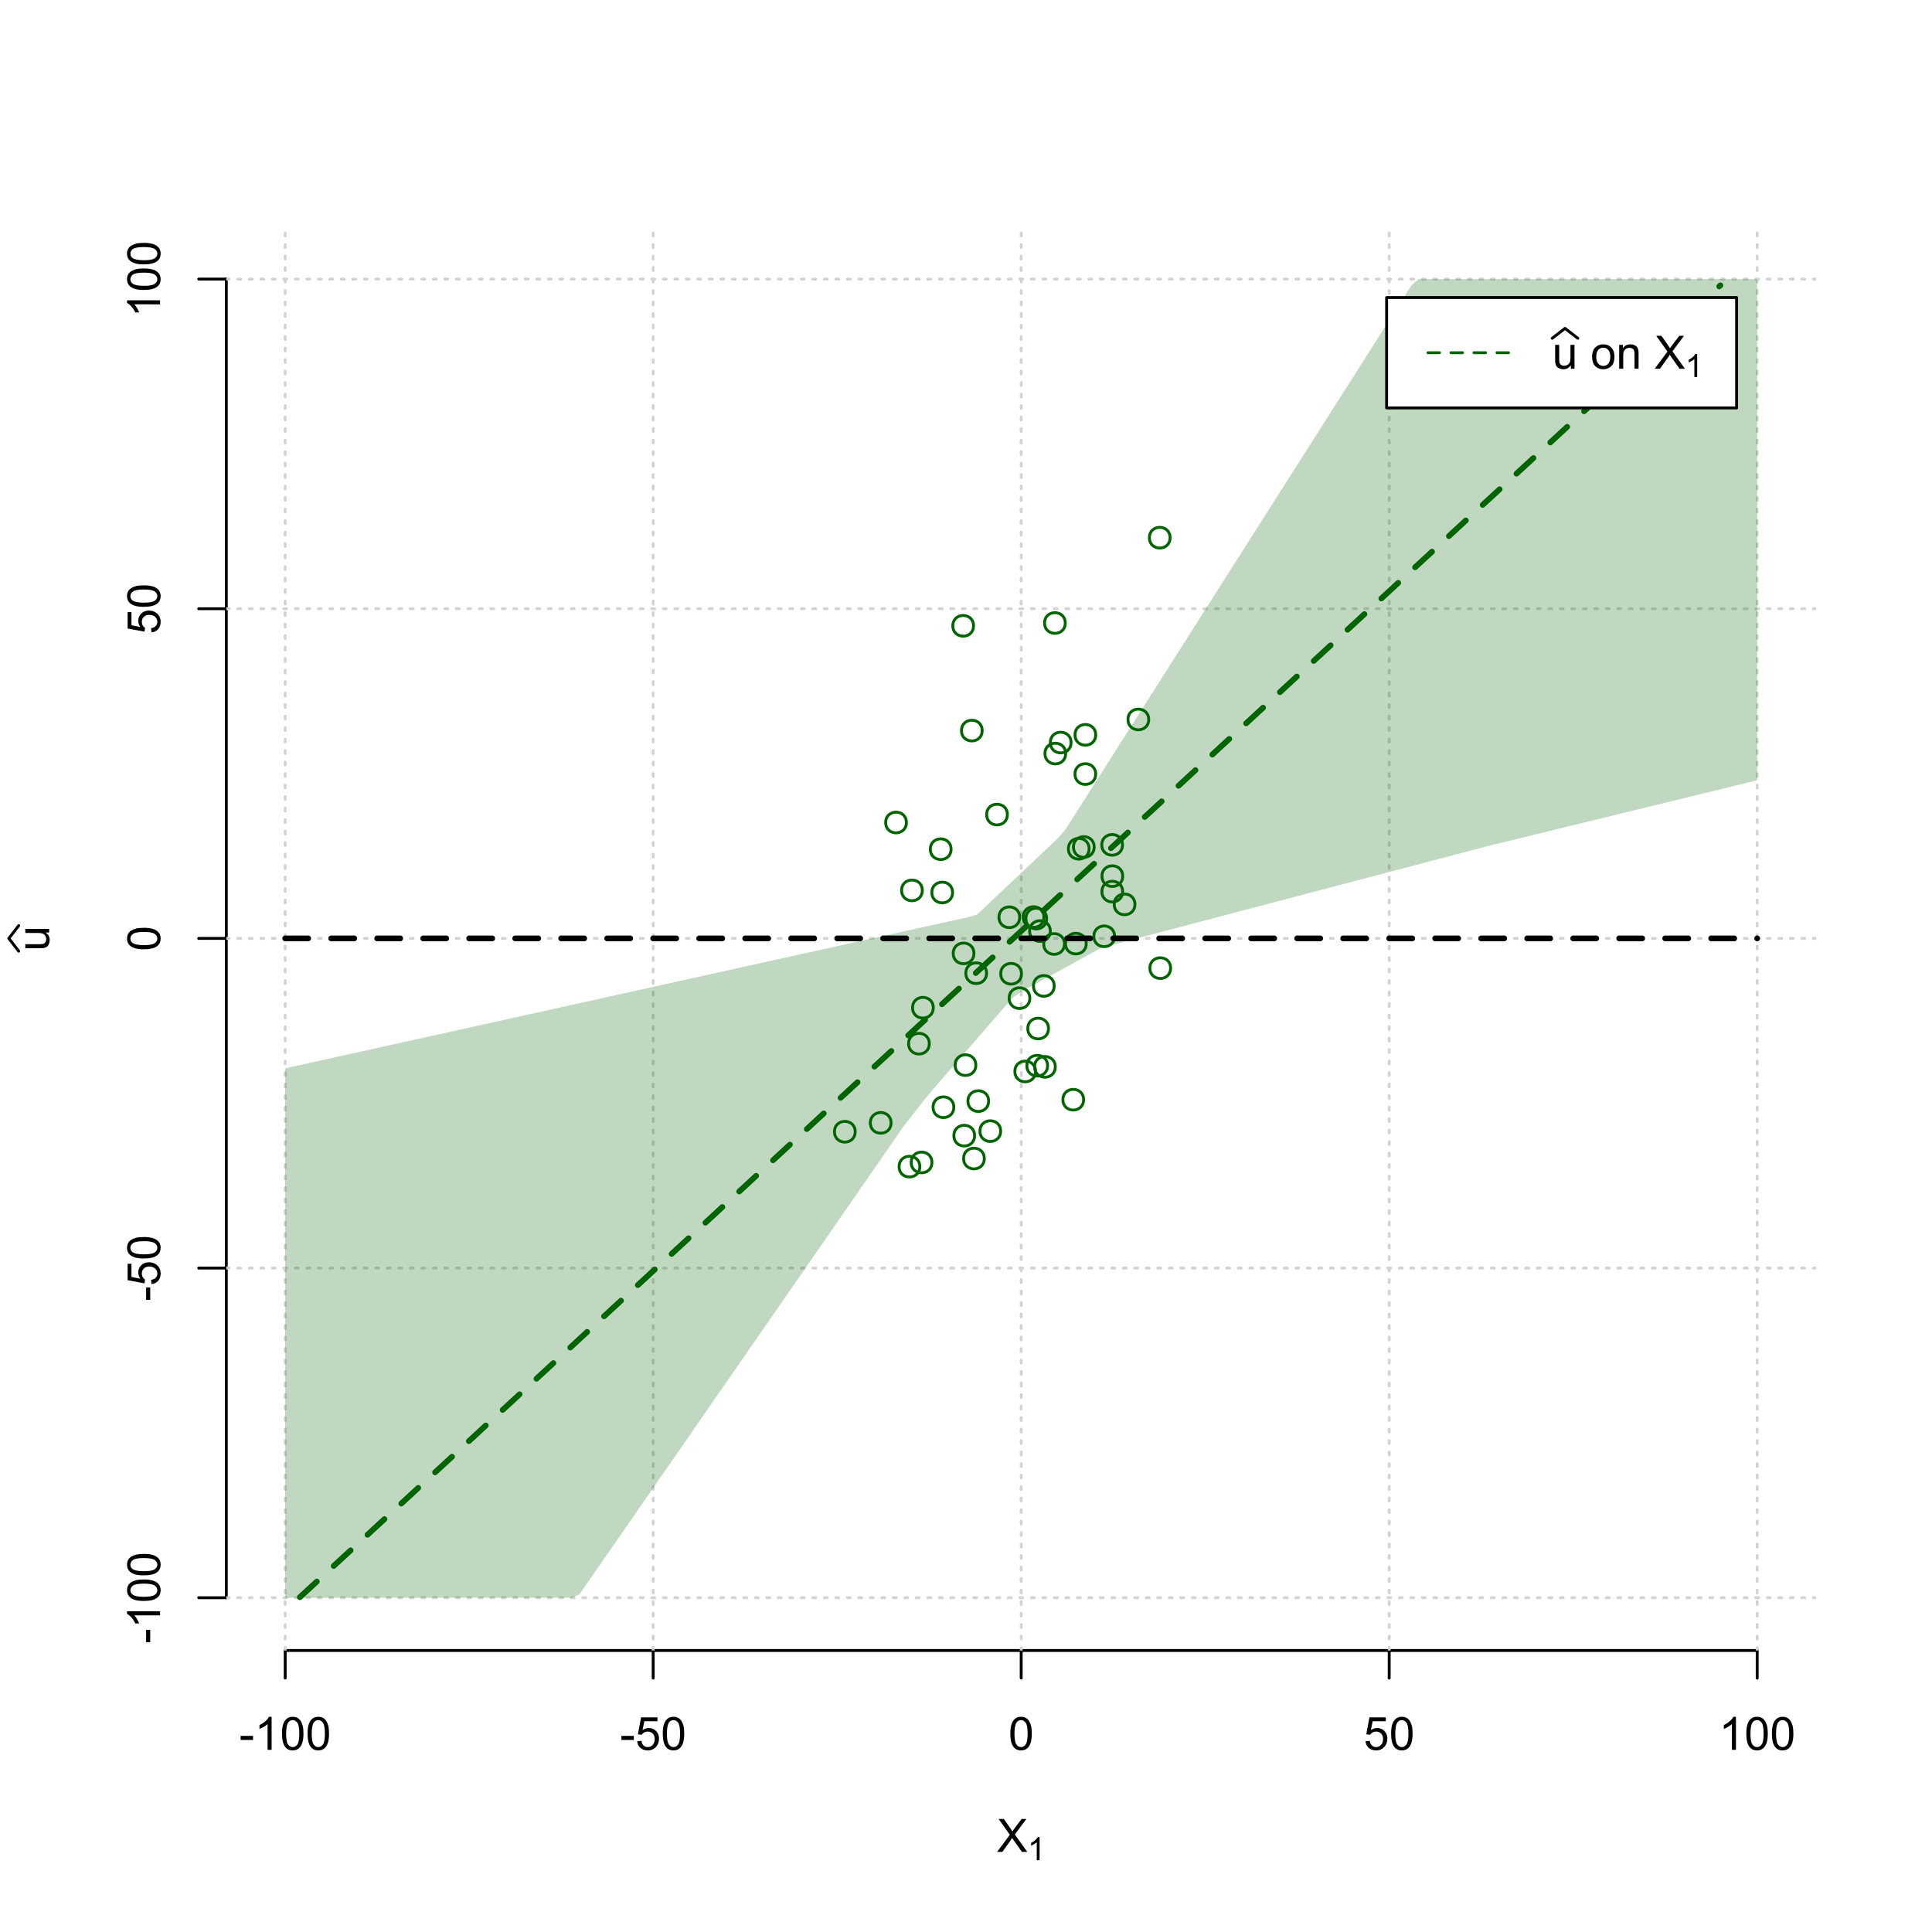 <?xml version="1.0" encoding="UTF-8"?>
<svg xmlns="http://www.w3.org/2000/svg" xmlns:xlink="http://www.w3.org/1999/xlink" width="504pt" height="504pt" viewBox="0 0 504 504" version="1.1">
<defs>
<g>
<symbol overflow="visible" id="glyph0-0">
<path style="stroke:none;" d="M 1.5 0 L 1.5 -7.5 L 7.5 -7.5 L 7.5 0 Z M 1.688 -0.188 L 7.312 -0.188 L 7.312 -7.312 L 1.688 -7.312 Z M 1.688 -0.188 "/>
</symbol>
<symbol overflow="visible" id="glyph0-1">
<path style="stroke:none;" d="M 0.055 0 L 3.375 -4.477 L 0.445 -8.59 L 1.797 -8.59 L 3.359 -6.387 C 3.68 -5.93 3.91 -5.578 4.047 -5.332 C 4.238 -5.645 4.465 -5.969 4.727 -6.312 L 6.457 -8.59 L 7.695 -8.59 L 4.676 -4.539 L 7.93 0 L 6.523 0 L 4.359 -3.062 C 4.238 -3.238 4.113 -3.43 3.984 -3.641 C 3.789 -3.324 3.652 -3.109 3.574 -2.992 L 1.418 0 Z M 0.055 0 "/>
</symbol>
<symbol overflow="visible" id="glyph0-2">
<path style="stroke:none;" d="M 0.383 -2.578 L 0.383 -3.641 L 3.621 -3.641 L 3.621 -2.578 Z M 0.383 -2.578 "/>
</symbol>
<symbol overflow="visible" id="glyph0-3">
<path style="stroke:none;" d="M 4.469 0 L 3.414 0 L 3.414 -6.719 C 3.16 -6.477 2.828 -6.234 2.414 -5.996 C 2 -5.75 1.629 -5.57 1.305 -5.449 L 1.305 -6.469 C 1.895 -6.742 2.41 -7.078 2.852 -7.477 C 3.293 -7.871 3.605 -8.254 3.789 -8.625 L 4.469 -8.625 Z M 4.469 0 "/>
</symbol>
<symbol overflow="visible" id="glyph0-4">
<path style="stroke:none;" d="M 0.5 -4.234 C 0.496 -5.246 0.602 -6.062 0.812 -6.688 C 1.02 -7.305 1.328 -7.785 1.742 -8.121 C 2.148 -8.457 2.668 -8.625 3.297 -8.625 C 3.758 -8.625 4.164 -8.531 4.512 -8.348 C 4.855 -8.16 5.141 -7.891 5.371 -7.543 C 5.594 -7.191 5.773 -6.766 5.906 -6.266 C 6.035 -5.762 6.098 -5.086 6.102 -4.234 C 6.098 -3.227 5.996 -2.414 5.789 -1.797 C 5.578 -1.176 5.266 -0.695 4.859 -0.359 C 4.445 -0.02 3.926 0.145 3.297 0.148 C 2.465 0.145 1.816 -0.148 1.348 -0.742 C 0.781 -1.457 0.496 -2.621 0.5 -4.234 Z M 1.582 -4.234 C 1.582 -2.824 1.746 -1.887 2.074 -1.418 C 2.402 -0.949 2.809 -0.715 3.297 -0.719 C 3.777 -0.715 4.184 -0.949 4.52 -1.422 C 4.848 -1.887 5.016 -2.824 5.016 -4.234 C 5.016 -5.648 4.848 -6.59 4.52 -7.055 C 4.184 -7.516 3.773 -7.746 3.289 -7.75 C 2.801 -7.746 2.414 -7.543 2.125 -7.137 C 1.762 -6.613 1.582 -5.645 1.582 -4.234 Z M 1.582 -4.234 "/>
</symbol>
<symbol overflow="visible" id="glyph0-5">
<path style="stroke:none;" d="M 0.5 -2.25 L 1.605 -2.344 C 1.684 -1.805 1.871 -1.398 2.176 -1.125 C 2.473 -0.852 2.836 -0.715 3.258 -0.719 C 3.766 -0.715 4.195 -0.906 4.547 -1.293 C 4.898 -1.672 5.074 -2.18 5.074 -2.82 C 5.074 -3.414 4.902 -3.891 4.566 -4.242 C 4.227 -4.59 3.785 -4.762 3.242 -4.766 C 2.898 -4.762 2.594 -4.684 2.32 -4.531 C 2.047 -4.375 1.832 -4.176 1.676 -3.93 L 0.688 -4.062 L 1.516 -8.473 L 5.789 -8.473 L 5.789 -7.465 L 2.359 -7.465 L 1.898 -5.156 C 2.414 -5.516 2.953 -5.695 3.523 -5.695 C 4.27 -5.695 4.902 -5.434 5.422 -4.914 C 5.934 -4.395 6.191 -3.727 6.195 -2.914 C 6.191 -2.133 5.965 -1.461 5.516 -0.898 C 4.961 -0.199 4.211 0.145 3.258 0.148 C 2.477 0.145 1.836 -0.07 1.344 -0.508 C 0.844 -0.941 0.562 -1.523 0.5 -2.25 Z M 0.5 -2.25 "/>
</symbol>
<symbol overflow="visible" id="glyph0-6">
<path style="stroke:none;" d="M 4.867 0 L 4.867 -0.914 C 4.379 -0.211 3.723 0.141 2.895 0.141 C 2.527 0.141 2.184 0.07 1.867 -0.07 C 1.547 -0.211 1.309 -0.387 1.156 -0.602 C 1 -0.812 0.895 -1.074 0.832 -1.383 C 0.785 -1.59 0.762 -1.918 0.766 -2.367 L 0.766 -6.223 L 1.82 -6.223 L 1.82 -2.773 C 1.816 -2.219 1.84 -1.848 1.887 -1.656 C 1.949 -1.379 2.09 -1.16 2.309 -1.004 C 2.523 -0.84 2.789 -0.762 3.105 -0.766 C 3.418 -0.762 3.715 -0.844 3.996 -1.008 C 4.273 -1.172 4.469 -1.391 4.586 -1.672 C 4.699 -1.949 4.758 -2.355 4.758 -2.891 L 4.758 -6.223 L 5.812 -6.223 L 5.812 0 Z M 4.867 0 "/>
</symbol>
<symbol overflow="visible" id="glyph0-7">
<path style="stroke:none;" d=""/>
</symbol>
<symbol overflow="visible" id="glyph0-8">
<path style="stroke:none;" d="M 0.398 -3.109 C 0.398 -4.262 0.719 -5.117 1.359 -5.672 C 1.895 -6.133 2.547 -6.363 3.316 -6.363 C 4.172 -6.363 4.871 -6.082 5.414 -5.52 C 5.953 -4.957 6.223 -4.184 6.227 -3.199 C 6.223 -2.398 6.102 -1.766 5.867 -1.309 C 5.625 -0.848 5.277 -0.492 4.82 -0.238 C 4.359 0.016 3.859 0.141 3.316 0.141 C 2.441 0.141 1.734 -0.137 1.203 -0.695 C 0.664 -1.254 0.398 -2.059 0.398 -3.109 Z M 1.484 -3.109 C 1.48 -2.309 1.656 -1.711 2.004 -1.32 C 2.348 -0.922 2.785 -0.727 3.316 -0.727 C 3.84 -0.727 4.273 -0.926 4.621 -1.324 C 4.969 -1.723 5.145 -2.328 5.145 -3.148 C 5.145 -3.914 4.969 -4.496 4.617 -4.895 C 4.266 -5.289 3.832 -5.488 3.316 -5.492 C 2.785 -5.488 2.348 -5.293 2.004 -4.898 C 1.656 -4.5 1.48 -3.902 1.484 -3.109 Z M 1.484 -3.109 "/>
</symbol>
<symbol overflow="visible" id="glyph0-9">
<path style="stroke:none;" d="M 0.789 0 L 0.789 -6.223 L 1.742 -6.223 L 1.742 -5.336 C 2.195 -6.02 2.855 -6.363 3.719 -6.363 C 4.09 -6.363 4.434 -6.293 4.754 -6.16 C 5.066 -6.023 5.305 -5.848 5.461 -5.633 C 5.617 -5.41 5.727 -5.152 5.789 -4.852 C 5.828 -4.656 5.848 -4.312 5.848 -3.828 L 5.848 0 L 4.793 0 L 4.793 -3.785 C 4.793 -4.215 4.75 -4.535 4.668 -4.75 C 4.586 -4.961 4.441 -5.129 4.234 -5.258 C 4.023 -5.383 3.777 -5.449 3.5 -5.449 C 3.047 -5.449 2.66 -5.305 2.332 -5.02 C 2.004 -4.734 1.84 -4.195 1.844 -3.398 L 1.844 0 Z M 0.789 0 "/>
</symbol>
<symbol overflow="visible" id="glyph1-0">
<path style="stroke:none;" d="M 1.051 0 L 1.051 -5.25 L 5.25 -5.25 L 5.25 0 Z M 1.18 -0.133 L 5.117 -0.133 L 5.117 -5.117 L 1.18 -5.117 Z M 1.18 -0.133 "/>
</symbol>
<symbol overflow="visible" id="glyph1-1">
<path style="stroke:none;" d="M 3.129 0 L 2.391 0 L 2.391 -4.703 C 2.211 -4.531 1.977 -4.363 1.691 -4.195 C 1.398 -4.023 1.141 -3.895 0.914 -3.812 L 0.914 -4.527 C 1.328 -4.719 1.688 -4.953 1.996 -5.234 C 2.305 -5.508 2.523 -5.777 2.652 -6.039 L 3.129 -6.039 Z M 3.129 0 "/>
</symbol>
<symbol overflow="visible" id="glyph2-0">
<path style="stroke:none;" d="M 0 -1.5 L -7.5 -1.5 L -7.5 -7.5 L 0 -7.5 Z M -0.188 -1.688 L -0.188 -7.312 L -7.312 -7.312 L -7.312 -1.688 Z M -0.188 -1.688 "/>
</symbol>
<symbol overflow="visible" id="glyph2-1">
<path style="stroke:none;" d="M 0 -4.867 L -0.914 -4.867 C -0.211 -4.379 0.141 -3.723 0.141 -2.895 C 0.141 -2.527 0.07 -2.184 -0.07 -1.867 C -0.211 -1.547 -0.387 -1.309 -0.598 -1.156 C -0.809 -1 -1.07 -0.895 -1.383 -0.832 C -1.59 -0.789 -1.918 -0.766 -2.367 -0.77 L -6.223 -0.77 L -6.223 -1.824 L -2.773 -1.824 C -2.219 -1.82 -1.848 -1.844 -1.656 -1.887 C -1.379 -1.949 -1.16 -2.09 -1.004 -2.309 C -0.84 -2.523 -0.762 -2.789 -0.766 -3.105 C -0.762 -3.418 -0.844 -3.715 -1.008 -3.996 C -1.172 -4.273 -1.391 -4.469 -1.672 -4.586 C -1.945 -4.699 -2.352 -4.758 -2.887 -4.758 L -6.223 -4.758 L -6.223 -5.812 L 0 -5.812 Z M 0 -4.867 "/>
</symbol>
<symbol overflow="visible" id="glyph2-2">
<path style="stroke:none;" d="M -2.578 -0.383 L -3.641 -0.383 L -3.641 -3.621 L -2.578 -3.621 Z M -2.578 -0.383 "/>
</symbol>
<symbol overflow="visible" id="glyph2-3">
<path style="stroke:none;" d="M 0 -4.469 L 0 -3.414 L -6.719 -3.418 C -6.477 -3.16 -6.234 -2.828 -5.996 -2.418 C -5.75 -2.004 -5.57 -1.633 -5.449 -1.309 L -6.469 -1.309 C -6.742 -1.895 -7.078 -2.41 -7.477 -2.852 C -7.871 -3.293 -8.254 -3.605 -8.625 -3.793 L -8.625 -4.473 Z M 0 -4.469 "/>
</symbol>
<symbol overflow="visible" id="glyph2-4">
<path style="stroke:none;" d="M -4.234 -0.5 C -5.246 -0.496 -6.062 -0.602 -6.688 -0.812 C -7.305 -1.02 -7.785 -1.328 -8.121 -1.742 C -8.457 -2.152 -8.625 -2.672 -8.625 -3.301 C -8.625 -3.758 -8.531 -4.164 -8.348 -4.512 C -8.16 -4.859 -7.891 -5.145 -7.543 -5.371 C -7.191 -5.594 -6.766 -5.773 -6.266 -5.906 C -5.762 -6.035 -5.086 -6.098 -4.234 -6.102 C -3.223 -6.098 -2.41 -5.996 -1.793 -5.789 C -1.176 -5.578 -0.695 -5.266 -0.359 -4.859 C -0.02 -4.445 0.145 -3.926 0.148 -3.297 C 0.145 -2.465 -0.148 -1.816 -0.742 -1.348 C -1.457 -0.781 -2.621 -0.496 -4.234 -0.5 Z M -4.234 -1.582 C -2.824 -1.582 -1.887 -1.746 -1.418 -2.074 C -0.949 -2.402 -0.715 -2.809 -0.719 -3.297 C -0.715 -3.777 -0.949 -4.184 -1.422 -4.52 C -1.887 -4.848 -2.824 -5.016 -4.234 -5.016 C -5.648 -5.016 -6.59 -4.848 -7.055 -4.52 C -7.516 -4.188 -7.746 -3.777 -7.75 -3.289 C -7.746 -2.801 -7.543 -2.414 -7.137 -2.129 C -6.613 -1.762 -5.645 -1.582 -4.234 -1.582 Z M -4.234 -1.582 "/>
</symbol>
<symbol overflow="visible" id="glyph2-5">
<path style="stroke:none;" d="M -2.25 -0.5 L -2.344 -1.605 C -1.805 -1.684 -1.398 -1.871 -1.125 -2.176 C -0.852 -2.473 -0.715 -2.836 -0.719 -3.258 C -0.715 -3.766 -0.906 -4.195 -1.293 -4.547 C -1.672 -4.898 -2.18 -5.074 -2.816 -5.074 C -3.414 -5.074 -3.891 -4.902 -4.242 -4.566 C -4.59 -4.227 -4.762 -3.785 -4.766 -3.242 C -4.762 -2.898 -4.684 -2.594 -4.531 -2.32 C -4.375 -2.047 -4.176 -1.832 -3.93 -1.676 L -4.062 -0.688 L -8.473 -1.52 L -8.473 -5.789 L -7.465 -5.789 L -7.465 -2.363 L -5.156 -1.898 C -5.516 -2.414 -5.695 -2.953 -5.695 -3.523 C -5.695 -4.27 -5.434 -4.902 -4.914 -5.422 C -4.395 -5.934 -3.727 -6.191 -2.91 -6.195 C -2.133 -6.191 -1.461 -5.965 -0.895 -5.516 C -0.199 -4.961 0.145 -4.211 0.148 -3.258 C 0.145 -2.477 -0.07 -1.836 -0.508 -1.344 C -0.941 -0.848 -1.523 -0.566 -2.25 -0.5 Z M -2.25 -0.5 "/>
</symbol>
</g>
<clipPath id="clip1">
  <path d="M 74 59.039 L 75 59.039 L 75 430.559 L 74 430.559 Z M 74 59.039 "/>
</clipPath>
<clipPath id="clip2">
  <path d="M 170 59.039 L 171 59.039 L 171 430.559 L 170 430.559 Z M 170 59.039 "/>
</clipPath>
<clipPath id="clip3">
  <path d="M 266 59.039 L 267 59.039 L 267 430.559 L 266 430.559 Z M 266 59.039 "/>
</clipPath>
<clipPath id="clip4">
  <path d="M 362 59.039 L 363 59.039 L 363 430.559 L 362 430.559 Z M 362 59.039 "/>
</clipPath>
<clipPath id="clip5">
  <path d="M 458 59.039 L 459 59.039 L 459 430.559 L 458 430.559 Z M 458 59.039 "/>
</clipPath>
<clipPath id="clip6">
  <path d="M 59.039 416 L 473.758 416 L 473.758 418 L 59.039 418 Z M 59.039 416 "/>
</clipPath>
<clipPath id="clip7">
  <path d="M 59.039 330 L 473.758 330 L 473.758 332 L 59.039 332 Z M 59.039 330 "/>
</clipPath>
<clipPath id="clip8">
  <path d="M 59.039 244 L 473.758 244 L 473.758 246 L 59.039 246 Z M 59.039 244 "/>
</clipPath>
<clipPath id="clip9">
  <path d="M 59.039 158 L 473.758 158 L 473.758 160 L 59.039 160 Z M 59.039 158 "/>
</clipPath>
<clipPath id="clip10">
  <path d="M 59.039 72 L 473.758 72 L 473.758 74 L 59.039 74 Z M 59.039 72 "/>
</clipPath>
</defs>
<g id="surface4806">
<rect x="0" y="0" width="504" height="504" style="fill:rgb(100%,100%,100%);fill-opacity:1;stroke:none;"/>
<g style="fill:rgb(0%,0%,0%);fill-opacity:1;">
  <use xlink:href="#glyph0-1" x="260.062" y="483.102"/>
</g>
<g style="fill:rgb(0%,0%,0%);fill-opacity:1;">
  <use xlink:href="#glyph1-1" x="268.066" y="485.281"/>
</g>
<g style="fill:rgb(0%,0%,0%);fill-opacity:1;">
  <use xlink:href="#glyph2-1" x="12.82" y="248.137"/>
</g>
<path style="fill:none;stroke-width:0.75;stroke-linecap:round;stroke-linejoin:round;stroke:rgb(0%,0%,0%);stroke-opacity:1;stroke-miterlimit:10;" d="M 4.879 248.137 L 2.301 244.801 L 4.879 241.465 "/>
<path style="fill:none;stroke-width:0.75;stroke-linecap:round;stroke-linejoin:round;stroke:rgb(0%,0%,0%);stroke-opacity:1;stroke-miterlimit:10;" d="M 74.398 430.559 L 458.398 430.559 "/>
<path style="fill:none;stroke-width:0.75;stroke-linecap:round;stroke-linejoin:round;stroke:rgb(0%,0%,0%);stroke-opacity:1;stroke-miterlimit:10;" d="M 74.398 430.559 L 74.398 437.762 "/>
<path style="fill:none;stroke-width:0.75;stroke-linecap:round;stroke-linejoin:round;stroke:rgb(0%,0%,0%);stroke-opacity:1;stroke-miterlimit:10;" d="M 170.398 430.559 L 170.398 437.762 "/>
<path style="fill:none;stroke-width:0.75;stroke-linecap:round;stroke-linejoin:round;stroke:rgb(0%,0%,0%);stroke-opacity:1;stroke-miterlimit:10;" d="M 266.398 430.559 L 266.398 437.762 "/>
<path style="fill:none;stroke-width:0.75;stroke-linecap:round;stroke-linejoin:round;stroke:rgb(0%,0%,0%);stroke-opacity:1;stroke-miterlimit:10;" d="M 362.398 430.559 L 362.398 437.762 "/>
<path style="fill:none;stroke-width:0.75;stroke-linecap:round;stroke-linejoin:round;stroke:rgb(0%,0%,0%);stroke-opacity:1;stroke-miterlimit:10;" d="M 458.398 430.559 L 458.398 437.762 "/>
<g style="fill:rgb(0%,0%,0%);fill-opacity:1;">
  <use xlink:href="#glyph0-2" x="62.391" y="456.48"/>
  <use xlink:href="#glyph0-3" x="66.387" y="456.48"/>
  <use xlink:href="#glyph0-4" x="73.061" y="456.48"/>
  <use xlink:href="#glyph0-4" x="79.734" y="456.48"/>
</g>
<g style="fill:rgb(0%,0%,0%);fill-opacity:1;">
  <use xlink:href="#glyph0-2" x="161.727" y="456.48"/>
  <use xlink:href="#glyph0-5" x="165.723" y="456.48"/>
  <use xlink:href="#glyph0-4" x="172.396" y="456.48"/>
</g>
<g style="fill:rgb(0%,0%,0%);fill-opacity:1;">
  <use xlink:href="#glyph0-4" x="263.062" y="456.48"/>
</g>
<g style="fill:rgb(0%,0%,0%);fill-opacity:1;">
  <use xlink:href="#glyph0-5" x="355.727" y="456.48"/>
  <use xlink:href="#glyph0-4" x="362.4" y="456.48"/>
</g>
<g style="fill:rgb(0%,0%,0%);fill-opacity:1;">
  <use xlink:href="#glyph0-3" x="448.387" y="456.48"/>
  <use xlink:href="#glyph0-4" x="455.061" y="456.48"/>
  <use xlink:href="#glyph0-4" x="461.734" y="456.48"/>
</g>
<path style="fill:none;stroke-width:0.75;stroke-linecap:round;stroke-linejoin:round;stroke:rgb(0%,0%,0%);stroke-opacity:1;stroke-miterlimit:10;" d="M 59.039 416.801 L 59.039 72.801 "/>
<path style="fill:none;stroke-width:0.75;stroke-linecap:round;stroke-linejoin:round;stroke:rgb(0%,0%,0%);stroke-opacity:1;stroke-miterlimit:10;" d="M 59.039 416.801 L 51.84 416.801 "/>
<path style="fill:none;stroke-width:0.75;stroke-linecap:round;stroke-linejoin:round;stroke:rgb(0%,0%,0%);stroke-opacity:1;stroke-miterlimit:10;" d="M 59.039 330.801 L 51.84 330.801 "/>
<path style="fill:none;stroke-width:0.75;stroke-linecap:round;stroke-linejoin:round;stroke:rgb(0%,0%,0%);stroke-opacity:1;stroke-miterlimit:10;" d="M 59.039 244.801 L 51.84 244.801 "/>
<path style="fill:none;stroke-width:0.75;stroke-linecap:round;stroke-linejoin:round;stroke:rgb(0%,0%,0%);stroke-opacity:1;stroke-miterlimit:10;" d="M 59.039 158.801 L 51.84 158.801 "/>
<path style="fill:none;stroke-width:0.75;stroke-linecap:round;stroke-linejoin:round;stroke:rgb(0%,0%,0%);stroke-opacity:1;stroke-miterlimit:10;" d="M 59.039 72.801 L 51.84 72.801 "/>
<g style="fill:rgb(0%,0%,0%);fill-opacity:1;">
  <use xlink:href="#glyph2-2" x="41.762" y="428.809"/>
  <use xlink:href="#glyph2-3" x="41.762" y="424.812"/>
  <use xlink:href="#glyph2-4" x="41.762" y="418.139"/>
  <use xlink:href="#glyph2-4" x="41.762" y="411.465"/>
</g>
<g style="fill:rgb(0%,0%,0%);fill-opacity:1;">
  <use xlink:href="#glyph2-2" x="41.762" y="339.473"/>
  <use xlink:href="#glyph2-5" x="41.762" y="335.477"/>
  <use xlink:href="#glyph2-4" x="41.762" y="328.803"/>
</g>
<g style="fill:rgb(0%,0%,0%);fill-opacity:1;">
  <use xlink:href="#glyph2-4" x="41.762" y="248.137"/>
</g>
<g style="fill:rgb(0%,0%,0%);fill-opacity:1;">
  <use xlink:href="#glyph2-5" x="41.762" y="165.473"/>
  <use xlink:href="#glyph2-4" x="41.762" y="158.799"/>
</g>
<g style="fill:rgb(0%,0%,0%);fill-opacity:1;">
  <use xlink:href="#glyph2-3" x="41.762" y="82.812"/>
  <use xlink:href="#glyph2-4" x="41.762" y="76.139"/>
  <use xlink:href="#glyph2-4" x="41.762" y="69.465"/>
</g>
<g clip-path="url(#clip1)" clip-rule="nonzero">
<path style="fill:none;stroke-width:0.75;stroke-linecap:round;stroke-linejoin:round;stroke:rgb(82.745%,82.745%,82.745%);stroke-opacity:1;stroke-dasharray:0.75,2.25;stroke-miterlimit:10;" d="M 74.398 430.559 L 74.398 59.039 "/>
</g>
<g clip-path="url(#clip2)" clip-rule="nonzero">
<path style="fill:none;stroke-width:0.75;stroke-linecap:round;stroke-linejoin:round;stroke:rgb(82.745%,82.745%,82.745%);stroke-opacity:1;stroke-dasharray:0.75,2.25;stroke-miterlimit:10;" d="M 170.398 430.559 L 170.398 59.039 "/>
</g>
<g clip-path="url(#clip3)" clip-rule="nonzero">
<path style="fill:none;stroke-width:0.75;stroke-linecap:round;stroke-linejoin:round;stroke:rgb(82.745%,82.745%,82.745%);stroke-opacity:1;stroke-dasharray:0.75,2.25;stroke-miterlimit:10;" d="M 266.398 430.559 L 266.398 59.039 "/>
</g>
<g clip-path="url(#clip4)" clip-rule="nonzero">
<path style="fill:none;stroke-width:0.75;stroke-linecap:round;stroke-linejoin:round;stroke:rgb(82.745%,82.745%,82.745%);stroke-opacity:1;stroke-dasharray:0.75,2.25;stroke-miterlimit:10;" d="M 362.398 430.559 L 362.398 59.039 "/>
</g>
<g clip-path="url(#clip5)" clip-rule="nonzero">
<path style="fill:none;stroke-width:0.75;stroke-linecap:round;stroke-linejoin:round;stroke:rgb(82.745%,82.745%,82.745%);stroke-opacity:1;stroke-dasharray:0.75,2.25;stroke-miterlimit:10;" d="M 458.398 430.559 L 458.398 59.039 "/>
</g>
<g clip-path="url(#clip6)" clip-rule="nonzero">
<path style="fill:none;stroke-width:0.75;stroke-linecap:round;stroke-linejoin:round;stroke:rgb(82.745%,82.745%,82.745%);stroke-opacity:1;stroke-dasharray:0.75,2.25;stroke-miterlimit:10;" d="M 59.039 416.801 L 473.762 416.801 "/>
</g>
<g clip-path="url(#clip7)" clip-rule="nonzero">
<path style="fill:none;stroke-width:0.75;stroke-linecap:round;stroke-linejoin:round;stroke:rgb(82.745%,82.745%,82.745%);stroke-opacity:1;stroke-dasharray:0.75,2.25;stroke-miterlimit:10;" d="M 59.039 330.801 L 473.762 330.801 "/>
</g>
<g clip-path="url(#clip8)" clip-rule="nonzero">
<path style="fill:none;stroke-width:0.75;stroke-linecap:round;stroke-linejoin:round;stroke:rgb(82.745%,82.745%,82.745%);stroke-opacity:1;stroke-dasharray:0.75,2.25;stroke-miterlimit:10;" d="M 59.039 244.801 L 473.762 244.801 "/>
</g>
<g clip-path="url(#clip9)" clip-rule="nonzero">
<path style="fill:none;stroke-width:0.75;stroke-linecap:round;stroke-linejoin:round;stroke:rgb(82.745%,82.745%,82.745%);stroke-opacity:1;stroke-dasharray:0.75,2.25;stroke-miterlimit:10;" d="M 59.039 158.801 L 473.762 158.801 "/>
</g>
<g clip-path="url(#clip10)" clip-rule="nonzero">
<path style="fill:none;stroke-width:0.75;stroke-linecap:round;stroke-linejoin:round;stroke:rgb(82.745%,82.745%,82.745%);stroke-opacity:1;stroke-dasharray:0.75,2.25;stroke-miterlimit:10;" d="M 59.039 72.801 L 473.762 72.801 "/>
</g>
<path style=" stroke:none;fill-rule:nonzero;fill:rgb(0%,39.216%,0%);fill-opacity:0.251;" d="M 74.398 321.195 L 74.398 278.695 L 76.32 278.27 L 78.238 277.844 L 80.16 277.422 L 82.078 276.996 L 85.922 276.145 L 87.84 275.719 L 89.762 275.297 L 91.68 274.871 L 93.602 274.445 L 95.52 274.02 L 97.441 273.594 L 99.359 273.172 L 101.281 272.746 L 103.199 272.32 L 105.121 271.895 L 107.039 271.469 L 108.961 271.047 L 110.879 270.621 L 112.801 270.195 L 114.719 269.77 L 116.641 269.344 L 118.559 268.922 L 120.48 268.496 L 122.398 268.07 L 124.32 267.645 L 126.238 267.219 L 128.16 266.797 L 130.078 266.371 L 133.922 265.52 L 135.84 265.094 L 137.762 264.672 L 139.68 264.246 L 141.602 263.82 L 143.52 263.395 L 145.441 262.969 L 147.359 262.547 L 149.281 262.121 L 151.199 261.695 L 153.121 261.27 L 155.039 260.844 L 156.961 260.422 L 158.879 259.996 L 160.801 259.57 L 162.719 259.145 L 164.641 258.719 L 166.559 258.297 L 168.48 257.871 L 170.398 257.445 L 172.32 257.02 L 174.238 256.594 L 176.16 256.172 L 178.078 255.746 L 181.922 254.895 L 183.84 254.469 L 185.762 254.047 L 187.68 253.621 L 189.602 253.195 L 191.52 252.77 L 193.441 252.344 L 195.359 251.922 L 197.281 251.496 L 199.199 251.07 L 201.121 250.645 L 203.039 250.219 L 204.961 249.797 L 206.879 249.371 L 208.801 248.945 L 210.719 248.52 L 212.641 248.094 L 214.559 247.672 L 216.48 247.246 L 218.398 246.82 L 220.32 246.395 L 222.238 245.969 L 224.16 245.547 L 226.078 245.121 L 229.922 244.27 L 231.84 243.844 L 233.762 243.422 L 235.68 242.996 L 237.602 242.57 L 239.52 242.145 L 241.441 241.719 L 243.359 241.297 L 245.281 240.871 L 247.199 240.445 L 249.121 240.02 L 251.039 239.594 L 252.961 239.172 L 254.879 238.582 L 256.801 236.773 L 258.719 234.961 L 260.641 233.148 L 262.559 231.34 L 264.48 229.527 L 266.398 227.715 L 268.32 225.906 L 270.238 224.094 L 272.16 222.281 L 274.078 220.473 L 276 218.66 L 277.922 216.43 L 279.84 213.41 L 281.762 210.391 L 283.68 207.371 L 285.602 204.352 L 287.52 201.332 L 289.441 198.312 L 291.359 195.293 L 293.281 192.273 L 295.199 189.254 L 297.121 186.234 L 299.039 183.215 L 300.961 180.195 L 302.879 177.176 L 304.801 174.156 L 306.719 171.137 L 308.641 168.117 L 310.559 165.098 L 312.48 162.078 L 314.398 159.059 L 316.32 156.039 L 318.238 153.02 L 320.16 150 L 322.078 146.98 L 325.922 140.941 L 327.84 137.922 L 329.762 134.902 L 331.68 131.883 L 333.602 128.863 L 335.52 125.84 L 337.441 122.82 L 339.359 119.801 L 341.281 116.781 L 343.199 113.762 L 345.121 110.742 L 347.039 107.723 L 348.961 104.703 L 350.879 101.684 L 352.801 98.664 L 354.719 95.645 L 356.641 92.625 L 358.559 89.605 L 360.48 86.586 L 362.398 83.566 L 364.32 80.547 L 366.238 77.527 L 368.16 74.508 L 370.078 72.801 L 458.398 72.801 L 458.398 203.559 L 456.48 204.027 L 454.559 204.496 L 452.641 204.965 L 450.719 205.434 L 448.801 205.902 L 446.879 206.371 L 444.961 206.84 L 443.039 207.309 L 441.121 207.777 L 439.199 208.246 L 437.281 208.715 L 435.359 209.184 L 433.441 209.652 L 431.52 210.121 L 429.602 210.59 L 427.68 211.059 L 425.762 211.527 L 423.84 211.992 L 421.922 212.461 L 418.078 213.398 L 416.16 213.867 L 414.238 214.336 L 412.32 214.805 L 410.398 215.273 L 408.48 215.742 L 406.559 216.211 L 404.641 216.68 L 402.719 217.148 L 400.801 217.617 L 398.879 218.086 L 396.961 218.555 L 395.039 219.023 L 393.121 219.492 L 391.199 219.961 L 389.281 220.43 L 387.359 220.914 L 385.441 221.418 L 383.52 221.926 L 381.602 222.43 L 379.68 222.934 L 377.762 223.438 L 375.84 223.945 L 373.922 224.449 L 372 224.953 L 370.078 225.461 L 368.16 225.965 L 366.238 226.469 L 364.32 226.973 L 362.398 227.48 L 360.48 227.984 L 358.559 228.488 L 356.641 228.996 L 354.719 229.5 L 352.801 230.004 L 350.879 230.508 L 348.961 231.016 L 347.039 231.52 L 345.121 232.023 L 343.199 232.531 L 341.281 233.035 L 339.359 233.539 L 337.441 234.043 L 335.52 234.551 L 333.602 235.055 L 331.68 235.559 L 329.762 236.066 L 327.84 236.57 L 325.922 237.074 L 324 237.578 L 322.078 238.086 L 320.16 238.59 L 318.238 239.094 L 316.32 239.598 L 314.398 240.105 L 312.48 240.609 L 310.559 241.113 L 308.641 241.621 L 306.719 242.125 L 304.801 242.629 L 302.879 243.133 L 300.961 243.641 L 299.039 244.145 L 297.121 244.648 L 295.199 245.156 L 293.281 245.66 L 291.359 246.164 L 289.441 246.668 L 287.52 247.176 L 285.602 248.176 L 283.68 249.23 L 281.762 250.285 L 279.84 251.34 L 277.922 252.395 L 274.078 254.504 L 272.16 255.559 L 270.238 256.609 L 268.32 257.664 L 266.398 258.719 L 264.48 260 L 262.559 262.09 L 260.641 264.305 L 258.719 266.516 L 256.801 268.73 L 254.879 270.941 L 252.961 273.156 L 251.039 275.367 L 249.121 277.578 L 247.199 279.793 L 245.281 282.004 L 243.359 284.219 L 241.441 286.535 L 239.52 288.973 L 237.602 291.414 L 235.68 293.887 L 233.762 296.66 L 231.84 299.434 L 229.922 302.203 L 226.078 307.75 L 224.16 310.523 L 222.238 313.293 L 220.32 316.066 L 218.398 318.84 L 216.48 321.613 L 214.559 324.383 L 212.641 327.156 L 210.719 329.93 L 208.801 332.699 L 206.879 335.473 L 204.961 338.246 L 203.039 341.02 L 201.121 343.789 L 199.199 346.562 L 197.281 349.336 L 195.359 352.105 L 193.441 354.879 L 191.52 357.652 L 189.602 360.426 L 187.68 363.195 L 185.762 365.969 L 183.84 368.742 L 181.922 371.516 L 180 374.285 L 178.078 377.059 L 176.16 379.832 L 174.238 382.602 L 172.32 385.375 L 170.398 388.148 L 168.48 390.922 L 166.559 393.691 L 164.641 396.465 L 162.719 399.238 L 160.801 402.012 L 158.879 404.781 L 156.961 407.555 L 155.039 410.328 L 153.121 413.098 L 151.199 415.871 L 149.281 416.801 L 74.398 416.801 Z M 74.398 321.195 "/>
<path style="fill:none;stroke-width:0.75;stroke-linecap:round;stroke-linejoin:round;stroke:rgb(0%,39.216%,0%);stroke-opacity:1;stroke-miterlimit:10;" d="M 243.461 262.883 C 243.461 266.484 238.059 266.484 238.059 262.883 C 238.059 259.285 243.461 259.285 243.461 262.883 "/>
<path style="fill:none;stroke-width:0.75;stroke-linecap:round;stroke-linejoin:round;stroke:rgb(0%,39.216%,0%);stroke-opacity:1;stroke-miterlimit:10;" d="M 240.602 232.273 C 240.602 235.875 235.203 235.875 235.203 232.273 C 235.203 228.676 240.602 228.676 240.602 232.273 "/>
<path style="fill:none;stroke-width:0.75;stroke-linecap:round;stroke-linejoin:round;stroke:rgb(0%,39.216%,0%);stroke-opacity:1;stroke-miterlimit:10;" d="M 282.676 286.875 C 282.676 290.477 277.277 290.477 277.277 286.875 C 277.277 283.277 282.676 283.277 282.676 286.875 "/>
<path style="fill:none;stroke-width:0.75;stroke-linecap:round;stroke-linejoin:round;stroke:rgb(0%,39.216%,0%);stroke-opacity:1;stroke-miterlimit:10;" d="M 290.754 244.254 C 290.754 247.855 285.352 247.855 285.352 244.254 C 285.352 240.656 290.754 240.656 290.754 244.254 "/>
<path style="fill:none;stroke-width:0.75;stroke-linecap:round;stroke-linejoin:round;stroke:rgb(0%,39.216%,0%);stroke-opacity:1;stroke-miterlimit:10;" d="M 262.789 212.496 C 262.789 216.098 257.391 216.098 257.391 212.496 C 257.391 208.898 262.789 208.898 262.789 212.496 "/>
<path style="fill:none;stroke-width:0.75;stroke-linecap:round;stroke-linejoin:round;stroke:rgb(0%,39.216%,0%);stroke-opacity:1;stroke-miterlimit:10;" d="M 223.094 295.234 C 223.094 298.836 217.691 298.836 217.691 295.234 C 217.691 291.633 223.094 291.633 223.094 295.234 "/>
<path style="fill:none;stroke-width:0.75;stroke-linecap:round;stroke-linejoin:round;stroke:rgb(0%,39.216%,0%);stroke-opacity:1;stroke-miterlimit:10;" d="M 257.355 253.879 C 257.355 257.477 251.957 257.477 251.957 253.879 C 251.957 250.277 257.355 250.277 257.355 253.879 "/>
<path style="fill:none;stroke-width:0.75;stroke-linecap:round;stroke-linejoin:round;stroke:rgb(0%,39.216%,0%);stroke-opacity:1;stroke-miterlimit:10;" d="M 248.102 221.531 C 248.102 225.133 242.699 225.133 242.699 221.531 C 242.699 217.93 248.102 217.93 248.102 221.531 "/>
<path style="fill:none;stroke-width:0.75;stroke-linecap:round;stroke-linejoin:round;stroke:rgb(0%,39.216%,0%);stroke-opacity:1;stroke-miterlimit:10;" d="M 277.996 196.578 C 277.996 200.18 272.598 200.18 272.598 196.578 C 272.598 192.98 277.996 192.98 277.996 196.578 "/>
<path style="fill:none;stroke-width:0.75;stroke-linecap:round;stroke-linejoin:round;stroke:rgb(0%,39.216%,0%);stroke-opacity:1;stroke-miterlimit:10;" d="M 273.281 278.008 C 273.281 281.609 267.879 281.609 267.879 278.008 C 267.879 274.406 273.281 274.406 273.281 278.008 "/>
<path style="fill:none;stroke-width:0.75;stroke-linecap:round;stroke-linejoin:round;stroke:rgb(0%,39.216%,0%);stroke-opacity:1;stroke-miterlimit:10;" d="M 285.828 201.93 C 285.828 205.531 280.43 205.531 280.43 201.93 C 280.43 198.328 285.828 198.328 285.828 201.93 "/>
<path style="fill:none;stroke-width:0.75;stroke-linecap:round;stroke-linejoin:round;stroke:rgb(0%,39.216%,0%);stroke-opacity:1;stroke-miterlimit:10;" d="M 253.965 163.258 C 253.965 166.859 248.562 166.859 248.562 163.258 C 248.562 159.66 253.965 159.66 253.965 163.258 "/>
<path style="fill:none;stroke-width:0.75;stroke-linecap:round;stroke-linejoin:round;stroke:rgb(0%,39.216%,0%);stroke-opacity:1;stroke-miterlimit:10;" d="M 275.004 257.191 C 275.004 260.793 269.602 260.793 269.602 257.191 C 269.602 253.594 275.004 253.594 275.004 257.191 "/>
<path style="fill:none;stroke-width:0.75;stroke-linecap:round;stroke-linejoin:round;stroke:rgb(0%,39.216%,0%);stroke-opacity:1;stroke-miterlimit:10;" d="M 248.492 232.828 C 248.492 236.426 243.094 236.426 243.094 232.828 C 243.094 229.227 248.492 229.227 248.492 232.828 "/>
<path style="fill:none;stroke-width:0.75;stroke-linecap:round;stroke-linejoin:round;stroke:rgb(0%,39.216%,0%);stroke-opacity:1;stroke-miterlimit:10;" d="M 242.426 272.262 C 242.426 275.863 237.027 275.863 237.027 272.262 C 237.027 268.66 242.426 268.66 242.426 272.262 "/>
<path style="fill:none;stroke-width:0.75;stroke-linecap:round;stroke-linejoin:round;stroke:rgb(0%,39.216%,0%);stroke-opacity:1;stroke-miterlimit:10;" d="M 292.824 220.402 C 292.824 224 287.426 224 287.426 220.402 C 287.426 216.801 292.824 216.801 292.824 220.402 "/>
<path style="fill:none;stroke-width:0.75;stroke-linecap:round;stroke-linejoin:round;stroke:rgb(0%,39.216%,0%);stroke-opacity:1;stroke-miterlimit:10;" d="M 239.949 304.34 C 239.949 307.941 234.551 307.941 234.551 304.34 C 234.551 300.742 239.949 300.742 239.949 304.34 "/>
<path style="fill:none;stroke-width:0.75;stroke-linecap:round;stroke-linejoin:round;stroke:rgb(0%,39.216%,0%);stroke-opacity:1;stroke-miterlimit:10;" d="M 256.773 302.227 C 256.773 305.828 251.375 305.828 251.375 302.227 C 251.375 298.625 256.773 298.625 256.773 302.227 "/>
<path style="fill:none;stroke-width:0.75;stroke-linecap:round;stroke-linejoin:round;stroke:rgb(0%,39.216%,0%);stroke-opacity:1;stroke-miterlimit:10;" d="M 257.902 287.242 C 257.902 290.844 252.504 290.844 252.504 287.242 C 252.504 283.645 257.902 283.645 257.902 287.242 "/>
<path style="fill:none;stroke-width:0.75;stroke-linecap:round;stroke-linejoin:round;stroke:rgb(0%,39.216%,0%);stroke-opacity:1;stroke-miterlimit:10;" d="M 254.242 296.258 C 254.242 299.859 248.844 299.859 248.844 296.258 C 248.844 292.656 254.242 292.656 254.242 296.258 "/>
<path style="fill:none;stroke-width:0.75;stroke-linecap:round;stroke-linejoin:round;stroke:rgb(0%,39.216%,0%);stroke-opacity:1;stroke-miterlimit:10;" d="M 305.242 140.27 C 305.242 143.871 299.844 143.871 299.844 140.27 C 299.844 136.668 305.242 136.668 305.242 140.27 "/>
<path style="fill:none;stroke-width:0.75;stroke-linecap:round;stroke-linejoin:round;stroke:rgb(0%,39.216%,0%);stroke-opacity:1;stroke-miterlimit:10;" d="M 256.219 190.59 C 256.219 194.188 250.82 194.188 250.82 190.59 C 250.82 186.988 256.219 186.988 256.219 190.59 "/>
<path style="fill:none;stroke-width:0.75;stroke-linecap:round;stroke-linejoin:round;stroke:rgb(0%,39.216%,0%);stroke-opacity:1;stroke-miterlimit:10;" d="M 299.664 187.688 C 299.664 191.285 294.262 191.285 294.262 187.688 C 294.262 184.086 299.664 184.086 299.664 187.688 "/>
<path style="fill:none;stroke-width:0.75;stroke-linecap:round;stroke-linejoin:round;stroke:rgb(0%,39.216%,0%);stroke-opacity:1;stroke-miterlimit:10;" d="M 266 239.281 C 266 242.883 260.602 242.883 260.602 239.281 C 260.602 235.684 266 235.684 266 239.281 "/>
<path style="fill:none;stroke-width:0.75;stroke-linecap:round;stroke-linejoin:round;stroke:rgb(0%,39.216%,0%);stroke-opacity:1;stroke-miterlimit:10;" d="M 261.035 295.07 C 261.035 298.672 255.637 298.672 255.637 295.07 C 255.637 291.473 261.035 291.473 261.035 295.07 "/>
<path style="fill:none;stroke-width:0.75;stroke-linecap:round;stroke-linejoin:round;stroke:rgb(0%,39.216%,0%);stroke-opacity:1;stroke-miterlimit:10;" d="M 272.32 239.238 C 272.32 242.84 266.918 242.84 266.918 239.238 C 266.918 235.641 272.32 235.641 272.32 239.238 "/>
<path style="fill:none;stroke-width:0.75;stroke-linecap:round;stroke-linejoin:round;stroke:rgb(0%,39.216%,0%);stroke-opacity:1;stroke-miterlimit:10;" d="M 243.109 303.246 C 243.109 306.844 237.711 306.844 237.711 303.246 C 237.711 299.645 243.109 299.645 243.109 303.246 "/>
<path style="fill:none;stroke-width:0.75;stroke-linecap:round;stroke-linejoin:round;stroke:rgb(0%,39.216%,0%);stroke-opacity:1;stroke-miterlimit:10;" d="M 305.375 252.551 C 305.375 256.152 299.977 256.152 299.977 252.551 C 299.977 248.953 305.375 248.953 305.375 252.551 "/>
<path style="fill:none;stroke-width:0.75;stroke-linecap:round;stroke-linejoin:round;stroke:rgb(0%,39.216%,0%);stroke-opacity:1;stroke-miterlimit:10;" d="M 292.875 228.559 C 292.875 232.156 287.477 232.156 287.477 228.559 C 287.477 224.957 292.875 224.957 292.875 228.559 "/>
<path style="fill:none;stroke-width:0.75;stroke-linecap:round;stroke-linejoin:round;stroke:rgb(0%,39.216%,0%);stroke-opacity:1;stroke-miterlimit:10;" d="M 285.434 220.953 C 285.434 224.555 280.035 224.555 280.035 220.953 C 280.035 217.355 285.434 217.355 285.434 220.953 "/>
<path style="fill:none;stroke-width:0.75;stroke-linecap:round;stroke-linejoin:round;stroke:rgb(0%,39.216%,0%);stroke-opacity:1;stroke-miterlimit:10;" d="M 268.652 260.387 C 268.652 263.988 263.254 263.988 263.254 260.387 C 263.254 256.785 268.652 256.785 268.652 260.387 "/>
<path style="fill:none;stroke-width:0.75;stroke-linecap:round;stroke-linejoin:round;stroke:rgb(0%,39.216%,0%);stroke-opacity:1;stroke-miterlimit:10;" d="M 275.293 278.309 C 275.293 281.91 269.891 281.91 269.891 278.309 C 269.891 274.711 275.293 274.711 275.293 278.309 "/>
<path style="fill:none;stroke-width:0.75;stroke-linecap:round;stroke-linejoin:round;stroke:rgb(0%,39.216%,0%);stroke-opacity:1;stroke-miterlimit:10;" d="M 296.066 235.922 C 296.066 239.523 290.668 239.523 290.668 235.922 C 290.668 232.324 296.066 232.324 296.066 235.922 "/>
<path style="fill:none;stroke-width:0.75;stroke-linecap:round;stroke-linejoin:round;stroke:rgb(0%,39.216%,0%);stroke-opacity:1;stroke-miterlimit:10;" d="M 270.148 279.504 C 270.148 283.105 264.75 283.105 264.75 279.504 C 264.75 275.906 270.148 275.906 270.148 279.504 "/>
<path style="fill:none;stroke-width:0.75;stroke-linecap:round;stroke-linejoin:round;stroke:rgb(0%,39.216%,0%);stroke-opacity:1;stroke-miterlimit:10;" d="M 254.07 248.711 C 254.07 252.312 248.668 252.312 248.668 248.711 C 248.668 245.113 254.07 245.113 254.07 248.711 "/>
<path style="fill:none;stroke-width:0.75;stroke-linecap:round;stroke-linejoin:round;stroke:rgb(0%,39.216%,0%);stroke-opacity:1;stroke-miterlimit:10;" d="M 236.449 214.57 C 236.449 218.168 231.047 218.168 231.047 214.57 C 231.047 210.969 236.449 210.969 236.449 214.57 "/>
<path style="fill:none;stroke-width:0.75;stroke-linecap:round;stroke-linejoin:round;stroke:rgb(0%,39.216%,0%);stroke-opacity:1;stroke-miterlimit:10;" d="M 277.68 246.254 C 277.68 249.852 272.281 249.852 272.281 246.254 C 272.281 242.652 277.68 242.652 277.68 246.254 "/>
<path style="fill:none;stroke-width:0.75;stroke-linecap:round;stroke-linejoin:round;stroke:rgb(0%,39.216%,0%);stroke-opacity:1;stroke-miterlimit:10;" d="M 277.898 162.527 C 277.898 166.125 272.5 166.125 272.5 162.527 C 272.5 158.926 277.898 158.926 277.898 162.527 "/>
<path style="fill:none;stroke-width:0.75;stroke-linecap:round;stroke-linejoin:round;stroke:rgb(0%,39.216%,0%);stroke-opacity:1;stroke-miterlimit:10;" d="M 273.992 242.887 C 273.992 246.484 268.594 246.484 268.594 242.887 C 268.594 239.285 273.992 239.285 273.992 242.887 "/>
<path style="fill:none;stroke-width:0.75;stroke-linecap:round;stroke-linejoin:round;stroke:rgb(0%,39.216%,0%);stroke-opacity:1;stroke-miterlimit:10;" d="M 283.359 246.16 C 283.359 249.758 277.961 249.758 277.961 246.16 C 277.961 242.559 283.359 242.559 283.359 246.16 "/>
<path style="fill:none;stroke-width:0.75;stroke-linecap:round;stroke-linejoin:round;stroke:rgb(0%,39.216%,0%);stroke-opacity:1;stroke-miterlimit:10;" d="M 273.52 268.312 C 273.52 271.914 268.121 271.914 268.121 268.312 C 268.121 264.711 273.52 264.711 273.52 268.312 "/>
<path style="fill:none;stroke-width:0.75;stroke-linecap:round;stroke-linejoin:round;stroke:rgb(0%,39.216%,0%);stroke-opacity:1;stroke-miterlimit:10;" d="M 232.449 292.922 C 232.449 296.523 227.047 296.523 227.047 292.922 C 227.047 289.324 232.449 289.324 232.449 292.922 "/>
<path style="fill:none;stroke-width:0.75;stroke-linecap:round;stroke-linejoin:round;stroke:rgb(0%,39.216%,0%);stroke-opacity:1;stroke-miterlimit:10;" d="M 285.836 191.703 C 285.836 195.301 280.438 195.301 280.438 191.703 C 280.438 188.102 285.836 188.102 285.836 191.703 "/>
<path style="fill:none;stroke-width:0.75;stroke-linecap:round;stroke-linejoin:round;stroke:rgb(0%,39.216%,0%);stroke-opacity:1;stroke-miterlimit:10;" d="M 248.816 288.844 C 248.816 292.441 243.414 292.441 243.414 288.844 C 243.414 285.242 248.816 285.242 248.816 288.844 "/>
<path style="fill:none;stroke-width:0.75;stroke-linecap:round;stroke-linejoin:round;stroke:rgb(0%,39.216%,0%);stroke-opacity:1;stroke-miterlimit:10;" d="M 284.113 221.41 C 284.113 225.012 278.715 225.012 278.715 221.41 C 278.715 217.812 284.113 217.812 284.113 221.41 "/>
<path style="fill:none;stroke-width:0.75;stroke-linecap:round;stroke-linejoin:round;stroke:rgb(0%,39.216%,0%);stroke-opacity:1;stroke-miterlimit:10;" d="M 292.855 232.59 C 292.855 236.191 287.457 236.191 287.457 232.59 C 287.457 228.992 292.855 228.992 292.855 232.59 "/>
<path style="fill:none;stroke-width:0.75;stroke-linecap:round;stroke-linejoin:round;stroke:rgb(0%,39.216%,0%);stroke-opacity:1;stroke-miterlimit:10;" d="M 266.469 254.023 C 266.469 257.621 261.07 257.621 261.07 254.023 C 261.07 250.422 266.469 250.422 266.469 254.023 "/>
<path style="fill:none;stroke-width:0.75;stroke-linecap:round;stroke-linejoin:round;stroke:rgb(0%,39.216%,0%);stroke-opacity:1;stroke-miterlimit:10;" d="M 273.031 239.621 C 273.031 243.219 267.633 243.219 267.633 239.621 C 267.633 236.02 273.031 236.02 273.031 239.621 "/>
<path style="fill:none;stroke-width:0.75;stroke-linecap:round;stroke-linejoin:round;stroke:rgb(0%,39.216%,0%);stroke-opacity:1;stroke-miterlimit:10;" d="M 279.406 193.711 C 279.406 197.312 274.008 197.312 274.008 193.711 C 274.008 190.113 279.406 190.113 279.406 193.711 "/>
<path style="fill:none;stroke-width:0.75;stroke-linecap:round;stroke-linejoin:round;stroke:rgb(0%,39.216%,0%);stroke-opacity:1;stroke-miterlimit:10;" d="M 254.566 277.859 C 254.566 281.457 249.168 281.457 249.168 277.859 C 249.168 274.258 254.566 274.258 254.566 277.859 "/>
<path style="fill:none;stroke-width:1.5;stroke-linecap:round;stroke-linejoin:round;stroke:rgb(0%,0%,0%);stroke-opacity:1;stroke-dasharray:6,6;stroke-miterlimit:10;" d="M 74.398 244.801 L 458.398 244.801 "/>
<path style="fill:none;stroke-width:1.5;stroke-linecap:round;stroke-linejoin:round;stroke:rgb(0%,39.216%,0%);stroke-opacity:1;stroke-dasharray:6,6;stroke-miterlimit:10;" d="M 78.238 416.652 L 80.16 414.879 L 82.078 413.105 L 85.922 409.559 L 87.84 407.785 L 89.762 406.012 L 91.68 404.238 L 93.602 402.469 L 95.52 400.695 L 97.441 398.922 L 99.359 397.148 L 101.281 395.375 L 103.199 393.602 L 105.121 391.828 L 107.039 390.055 L 108.961 388.281 L 110.879 386.508 L 112.801 384.734 L 114.719 382.961 L 116.641 381.191 L 118.559 379.418 L 120.48 377.645 L 122.398 375.871 L 124.32 374.098 L 126.238 372.324 L 128.16 370.551 L 130.078 368.777 L 133.922 365.23 L 135.84 363.457 L 137.762 361.684 L 139.68 359.914 L 141.602 358.141 L 143.52 356.367 L 145.441 354.594 L 147.359 352.82 L 149.281 351.047 L 151.199 349.273 L 153.121 347.5 L 155.039 345.727 L 156.961 343.953 L 158.879 342.18 L 160.801 340.406 L 162.719 338.637 L 164.641 336.863 L 166.559 335.09 L 168.48 333.316 L 170.398 331.543 L 172.32 329.77 L 174.238 327.996 L 176.16 326.223 L 178.078 324.449 L 181.922 320.902 L 183.84 319.129 L 185.762 317.359 L 187.68 315.586 L 189.602 313.812 L 191.52 312.039 L 193.441 310.266 L 195.359 308.492 L 197.281 306.719 L 199.199 304.945 L 201.121 303.172 L 203.039 301.398 L 204.961 299.625 L 206.879 297.852 L 208.801 296.082 L 210.719 294.309 L 212.641 292.535 L 214.559 290.762 L 216.48 288.988 L 218.398 287.215 L 220.32 285.441 L 222.238 283.668 L 224.16 281.895 L 226.078 280.121 L 229.922 276.574 L 231.84 274.805 L 233.762 273.031 L 235.68 271.258 L 237.602 269.484 L 239.52 267.711 L 241.441 265.938 L 243.359 264.164 L 245.281 262.391 L 247.199 260.617 L 249.121 258.844 L 251.039 257.07 L 252.961 255.297 L 254.879 253.527 L 256.801 251.754 L 258.719 249.98 L 260.641 248.207 L 262.559 246.434 L 264.48 244.66 L 266.398 242.887 L 268.32 241.113 L 270.238 239.34 L 272.16 237.566 L 274.078 235.793 L 276 234.02 L 277.922 232.25 L 279.84 230.477 L 281.762 228.703 L 283.68 226.93 L 285.602 225.156 L 287.52 223.383 L 289.441 221.609 L 291.359 219.836 L 293.281 218.062 L 295.199 216.289 L 297.121 214.516 L 299.039 212.742 L 300.961 210.973 L 302.879 209.199 L 304.801 207.426 L 306.719 205.652 L 308.641 203.879 L 310.559 202.105 L 312.48 200.332 L 314.398 198.559 L 316.32 196.785 L 318.238 195.012 L 320.16 193.238 L 322.078 191.469 L 325.922 187.922 L 327.84 186.148 L 329.762 184.375 L 331.68 182.602 L 333.602 180.828 L 335.52 179.055 L 337.441 177.281 L 339.359 175.508 L 341.281 173.734 L 343.199 171.961 L 345.121 170.191 L 347.039 168.418 L 348.961 166.645 L 350.879 164.871 L 352.801 163.098 L 354.719 161.324 L 356.641 159.551 L 358.559 157.777 L 360.48 156.004 L 362.398 154.23 L 364.32 152.457 L 366.238 150.684 L 368.16 148.914 L 370.078 147.141 L 373.922 143.594 L 375.84 141.82 L 377.762 140.047 L 379.68 138.273 L 381.602 136.5 L 383.52 134.727 L 385.441 132.953 L 387.359 131.18 L 389.281 129.406 L 391.199 127.637 L 393.121 125.863 L 395.039 124.09 L 396.961 122.316 L 398.879 120.543 L 400.801 118.77 L 402.719 116.996 L 404.641 115.223 L 406.559 113.449 L 408.48 111.676 L 410.398 109.902 L 412.32 108.129 L 414.238 106.359 L 416.16 104.586 L 418.078 102.812 L 421.922 99.266 L 423.84 97.492 L 425.762 95.719 L 427.68 93.945 L 429.602 92.172 L 431.52 90.398 L 433.441 88.625 L 435.359 86.852 L 437.281 85.082 L 439.199 83.309 L 441.121 81.535 L 443.039 79.762 L 444.961 77.988 L 446.879 76.215 L 448.801 74.441 "/>
<path style="fill-rule:nonzero;fill:rgb(100%,100%,100%);fill-opacity:1;stroke-width:0.75;stroke-linecap:round;stroke-linejoin:round;stroke:rgb(0%,0%,0%);stroke-opacity:1;stroke-miterlimit:10;" d="M 361.727 77.617 L 453.027 77.617 L 453.027 106.418 L 361.727 106.418 Z M 361.727 77.617 "/>
<path style="fill:none;stroke-width:0.75;stroke-linecap:round;stroke-linejoin:round;stroke:rgb(0%,39.216%,0%);stroke-opacity:1;stroke-dasharray:3,3;stroke-miterlimit:10;" d="M 372.523 92.016 L 394.125 92.016 "/>
<g style="fill:rgb(0%,0%,0%);fill-opacity:1;">
  <use xlink:href="#glyph0-6" x="404.926" y="96.188"/>
</g>
<path style="fill:none;stroke-width:0.75;stroke-linecap:round;stroke-linejoin:round;stroke:rgb(0%,0%,0%);stroke-opacity:1;stroke-miterlimit:10;" d="M 404.926 88.246 L 408.262 85.668 L 411.598 88.246 "/>
<g style="fill:rgb(0%,0%,0%);fill-opacity:1;">
  <use xlink:href="#glyph0-7" x="411.598" y="96.188"/>
  <use xlink:href="#glyph0-8" x="414.932" y="96.188"/>
  <use xlink:href="#glyph0-9" x="421.605" y="96.188"/>
  <use xlink:href="#glyph0-7" x="428.279" y="96.188"/>
</g>
<g style="fill:rgb(0%,0%,0%);fill-opacity:1;">
  <use xlink:href="#glyph0-1" x="431.613" y="96.188"/>
</g>
<g style="fill:rgb(0%,0%,0%);fill-opacity:1;">
  <use xlink:href="#glyph1-1" x="439.617" y="98.363"/>
</g>
<g style="fill:rgb(0%,0%,0%);fill-opacity:1;">
  <use xlink:href="#glyph0-7" x="444.289" y="96.188"/>
</g>
</g>
</svg>
